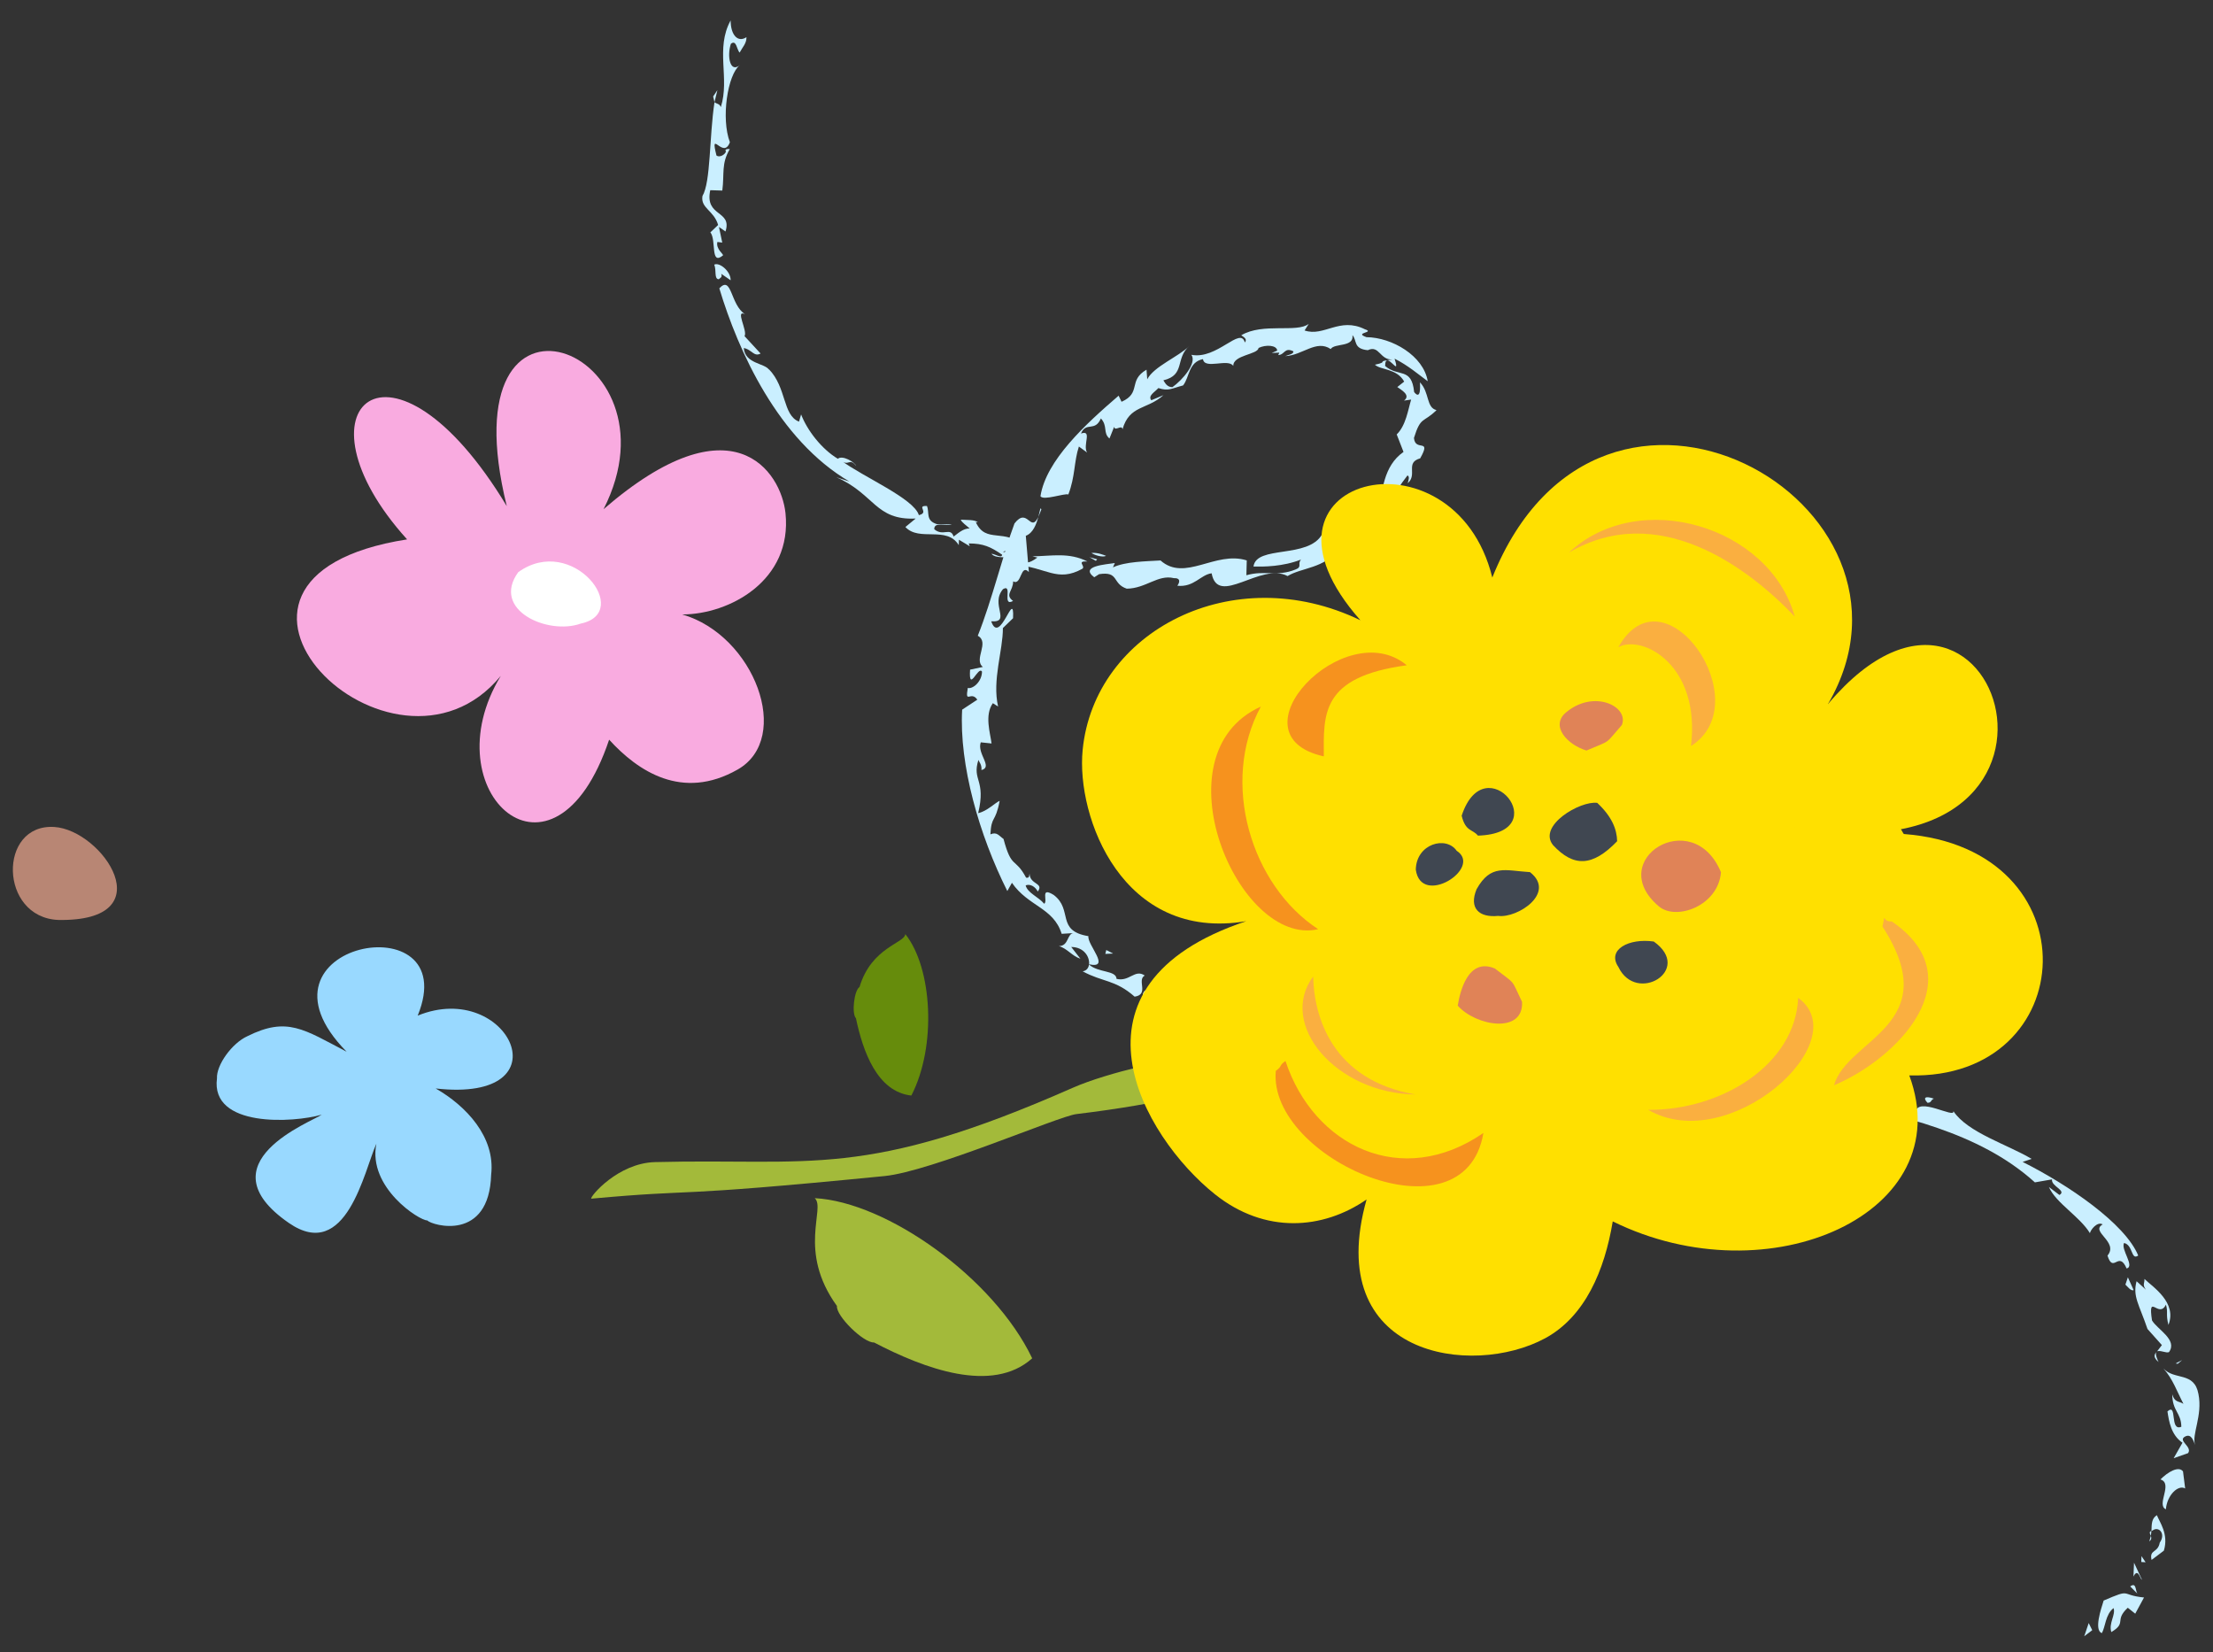 <svg width="71" height="53" viewBox="0 0 71 53" fill="none" xmlns="http://www.w3.org/2000/svg">
<rect x="0" y="0" width="71" height="53" fill="#333333" stroke="none"/>
<g opacity="0.65">
<path fill-rule="evenodd" clip-rule="evenodd" d="M1.868 29.511C1.774 29.476 1.871 29.511 1.871 29.511C5.298 29.57 3.291 26.622 1.738 26.528C-0.067 26.42 -0.033 29.427 1.868 29.511Z" fill="#FFB296"/>
</g>
<path d="M66.869 52.489L67.126 52.294L67.012 52.066L66.869 52.489Z" fill="#CAEFFF"/>
<path d="M68.505 51.765L68.787 51.246C67.997 51.167 68.42 50.945 67.492 51.344C67.405 51.623 67.179 52.285 67.431 52.39C67.552 52.193 67.544 51.79 67.81 51.586C67.884 51.802 67.647 52.068 67.738 52.355C68.247 52.051 67.821 51.99 68.266 51.575L68.505 51.765Z" fill="#CAEFFF"/>
<path d="M68.344 50.891L68.573 51.121C68.505 51.022 68.545 50.744 68.344 50.891Z" fill="#CAEFFF"/>
<path d="M68.448 50.574C68.599 50.267 68.672 50.688 68.719 50.672L68.466 50.129L68.448 50.574Z" fill="#CAEFFF"/>
<path d="M69.006 49.27L69.025 49.109C68.937 49.142 68.978 49.199 69.006 49.27Z" fill="#CAEFFF"/>
<path d="M69.2 48.605C69.031 48.709 69.032 48.882 69.026 49.109L69.062 49.096C69.26 48.947 69.495 49.201 69.292 49.486C69.229 49.831 68.95 49.695 69.029 50.041L69.423 49.744C69.587 49.21 69.28 48.82 69.2 48.605Z" fill="#CAEFFF"/>
<path d="M69.006 49.27L68.956 49.447C69.036 49.386 69.026 49.325 69.006 49.27Z" fill="#CAEFFF"/>
<path d="M68.705 49.918L68.699 50.107L68.838 50.116L68.705 49.918Z" fill="#CAEFFF"/>
<path d="M69.314 47.459C69.731 47.588 69.169 48.272 69.488 48.417C69.526 47.959 69.884 47.619 70.107 47.748L70.038 47.201C69.897 47.014 69.547 47.223 69.314 47.459Z" fill="#CAEFFF"/>
<path d="M70.517 46.484L70.431 46.359L70.517 46.484Z" fill="#CAEFFF"/>
<path d="M69.412 43.901C69.716 44.245 69.844 44.639 70.052 45.034C69.901 44.938 69.773 44.999 69.693 44.73C69.696 45.271 69.978 45.313 69.984 45.769C69.598 45.929 69.867 44.987 69.539 45.276C69.585 45.583 69.654 46.035 70.021 46.281L69.738 46.778L70.2 46.615C70.355 46.403 69.824 46.205 70.127 46.072C70.308 46 70.367 46.208 70.428 46.355C70.304 46.03 70.674 45.417 70.533 44.718C70.4 43.99 69.763 44.286 69.412 43.901Z" fill="#CAEFFF"/>
<path d="M69.868 43.749L70.009 43.63L69.801 43.738L69.868 43.749Z" fill="#CAEFFF"/>
<path d="M68.898 42.632L69.36 43.149L69.206 43.351C69.296 43.301 69.515 43.419 69.588 43.373C69.874 42.979 69.214 42.649 69.043 42.357C68.905 41.437 69.262 42.322 69.49 41.851C69.565 42.106 69.48 42.149 69.57 42.502C69.853 41.785 69.076 41.288 68.799 41.027C68.817 41.14 68.72 41.214 68.85 41.374L68.548 41.1C68.417 41.588 68.629 41.841 68.898 42.632Z" fill="#CAEFFF"/>
<path d="M69.253 43.692C69.152 43.48 69.153 43.389 69.201 43.355C69.117 43.442 69.066 43.534 69.253 43.692Z" fill="#CAEFFF"/>
<path d="M68.69 40.857L68.799 41.025L68.69 40.857Z" fill="#CAEFFF"/>
<path d="M68.453 41.383L68.269 40.975L68.19 41.209C68.239 41.253 68.372 41.431 68.453 41.383Z" fill="#CAEFFF"/>
<path d="M53.371 33.734C53.392 33.89 53.548 33.986 53.904 34.001C53.833 34.196 53.382 34.1 53.154 34.187C53.601 34.376 53.115 34.424 53.206 34.632C53.718 34.717 53.984 34.485 54.529 34.608C54.494 34.661 54.491 34.751 54.552 34.829C55.233 34.772 56.387 34.776 57.002 35.05C57.611 35.214 58.088 35.204 58.786 35.271C60.954 35.814 63.456 36.279 65.286 37.929L65.836 37.833C65.795 38.054 66.318 38.19 66.073 38.334L65.736 38.078C65.957 38.59 66.724 39.022 67.052 39.559C67.066 39.462 67.284 39.17 67.461 39.278C67.045 39.51 67.986 39.834 67.615 40.278C67.803 40.874 67.972 40.094 68.229 40.692C68.502 40.621 68.033 40.083 68.147 39.873C68.441 39.943 68.367 40.443 68.601 40.276C68.177 39.248 66.356 38.006 64.892 37.273L65.18 37.176C64.427 36.721 63.127 36.335 62.67 35.643C62.737 35.905 61.513 35.15 61.455 35.686C61.294 35.509 61.226 35.509 60.95 35.378L60.823 35.514C60.415 35.385 60.555 35.143 60.07 35.058C60.322 35.345 59.956 35.334 59.77 35.488C59.294 35.124 58.707 34.769 58.258 34.46C58.282 34.541 58.308 34.631 58.454 34.763C58.14 34.614 58.151 34.837 58.046 34.894C57.725 34.846 57.816 34.57 57.861 34.425C57.284 34.243 56.918 34.749 56.514 34.496L56.624 34.751C56.012 34.716 55.545 34.362 54.863 34.365C54.587 34.012 55.455 34.153 55.756 34.071C55.629 33.981 55.343 33.919 55.265 33.808C54.954 33.933 54.438 34.091 54.06 34.199C54.456 33.874 53.598 33.787 53.371 33.734Z" fill="#CAEFFF"/>
<path d="M55.266 33.808L55.48 33.706L55.252 33.704L55.266 33.808Z" fill="#CAEFFF"/>
<path d="M53.371 33.734L53.362 33.695C53.293 33.708 53.312 33.718 53.371 33.734Z" fill="#CAEFFF"/>
<path d="M57.085 35.084L57.002 35.051L56.895 35.025L57.085 35.084Z" fill="#CAEFFF"/>
<path d="M57.791 34.125L58.258 34.462C58.222 34.348 58.191 34.247 57.791 34.125Z" fill="#CAEFFF"/>
<path d="M61.839 35.376C61.979 35.376 61.931 35.288 62.045 35.244C61.789 35.154 61.674 35.198 61.839 35.376Z" fill="#CAEFFF"/>
<path d="M54.537 33.656L54.015 33.662L53.819 33.702L54.537 33.656Z" fill="#CAEFFF"/>
<path d="M44.084 33.596C44.482 33.955 45.17 33.856 45.712 33.991C46.747 33.982 45.932 33.408 46.891 33.502L46.645 34.045C47.611 34.142 48.959 34.4 49.836 33.999C49.898 34.075 50.06 34.181 49.799 34.233C50.443 34.284 50.233 33.462 51.066 33.746C50.222 34.009 51.284 34.11 51.02 34.437L50.891 34.462C51.438 34.486 52.181 34.382 52.536 34.444C52.569 34.3 52.285 34.039 52.769 34.079C52.576 34.026 52.678 33.87 52.712 33.726C52.193 33.832 51.938 33.703 51.611 33.862C51.359 33.639 51.807 33.821 51.552 33.599L51.131 33.733C50.842 33.654 51.458 33.575 51.006 33.483C50.939 33.588 50.553 33.669 50.198 33.603L50.309 33.548C50.026 33.594 49.651 33.456 49.745 33.787L49.462 33.436L49.492 33.657C48.754 33.486 48.543 32.94 47.545 33.098C47.766 33.19 47.539 33.282 47.41 33.309C47.791 33.504 47.928 33.203 48.311 33.217C48.34 33.438 47.66 33.622 48.106 33.804C47.631 33.489 47.141 33.73 47 33.16C46.397 33.045 46.131 33.277 45.532 33.072L45.562 32.994C45.39 33.334 45.087 32.768 44.57 33.068L44.884 33.19C44.845 33.333 44.685 33.317 44.459 33.312C44.494 33.26 44.494 33.26 44.435 33.179C44.324 33.422 43.621 33.345 43.52 33.404C43.804 33.498 44.2 33.354 44.553 33.34C44.352 33.469 44.368 33.688 44.084 33.596Z" fill="#CAEFFF"/>
<path d="M50.524 33.449L50.309 33.55L50.524 33.449Z" fill="#CAEFFF"/>
<path d="M41.437 32.651C41.073 32.504 41.589 32.458 41.267 32.263C40.839 32.348 41.617 32.725 41.178 32.9C40.981 32.692 40.533 32.866 40.373 32.834C40.588 32.726 40.577 32.372 40.529 32.286C40.357 32.346 40.077 32.105 39.833 32.039C40.38 32.388 39.283 32.041 39.766 32.393C39.663 32.595 39.043 32.573 38.865 32.336C38.929 32.2 39.104 32.29 39.258 32.336C39.466 32.108 38.927 32.069 38.927 31.799C38.229 32.015 36.441 31.307 36.687 32.057C36.825 32.263 37.056 32.197 37.284 32.234C36.73 31.919 37.414 31.93 37.506 31.841C37.722 32.018 38.231 31.977 38.051 32.154L37.555 32.237C38.814 32.826 40.675 33.249 42.248 33.451L41.577 33.311C41.692 33.171 42.011 33.219 42.274 33.18L42.033 32.722C42.219 32.786 42.415 32.757 42.37 32.897C42.641 32.768 42.555 32.647 42.445 32.485C42.953 32.499 43.002 32.669 43.434 32.472C42.688 31.996 42.681 32.638 41.816 32.165L41.437 32.651Z" fill="#CAEFFF"/>
<path d="M43.283 32.768L43.044 32.939L43.367 32.89L43.283 32.768Z" fill="#CAEFFF"/>
<path d="M42.788 33.603L42.935 33.403C42.558 33.278 42.579 33.407 42.788 33.603Z" fill="#CAEFFF"/>
<path d="M38.456 31.626L37.961 31.54L38.237 31.713C38.263 31.626 38.391 31.628 38.456 31.626Z" fill="#CAEFFF"/>
<path d="M34.735 31.159C35.38 31.51 35.774 31.419 36.403 31.972C36.88 31.901 36.463 31.439 36.727 31.294C36.41 31.075 36.238 31.502 35.822 31.401C35.811 31.121 35.236 31.211 34.939 30.941C34.924 31.048 34.863 31.14 34.735 31.159Z" fill="#CAEFFF"/>
<path d="M33.5 28.991C33.315 28.768 32.966 28.647 32.906 28.402C33.055 28.345 33.215 28.444 33.295 28.599C33.504 28.319 33.042 28.385 33.031 28.025C33.017 28.064 33.041 28.183 32.92 28.154C32.562 27.485 32.459 27.899 32.196 26.912C32.046 26.809 31.986 26.675 31.775 26.765C31.808 26.147 31.935 26.414 32.072 25.691C31.941 25.739 31.667 26.027 31.383 26.084C31.642 25.006 31.177 25.043 31.391 24.378C31.416 24.449 31.504 24.532 31.488 24.703C31.869 24.604 31.336 24.179 31.466 23.813L31.812 23.85C31.775 23.53 31.578 22.944 31.854 22.557L32.022 22.665C31.827 21.817 32.179 20.872 32.176 20.147L32.502 19.832C32.548 18.828 32.083 20.737 31.801 19.931C32.456 19.974 31.758 19.385 32.181 18.898C32.506 18.714 32.132 19.482 32.502 19.278C32.226 19.069 32.503 18.967 32.505 18.65C32.778 18.804 32.736 18.066 33.009 18.35L32.911 17.188C33.147 17.099 33.252 16.809 33.311 16.586C33.055 17.11 32.967 16.248 32.548 16.792C32.199 17.712 31.823 19.266 31.37 20.395C31.764 20.606 31.225 21.154 31.534 21.395L31.123 21.482C31.073 22.255 31.387 21.338 31.506 21.546C31.5 21.88 31.198 22.114 31.05 22.068C30.955 22.613 31.151 22.142 31.355 22.445L30.869 22.765C30.769 24.533 31.419 26.797 32.318 28.584L32.466 28.319C32.989 29.08 33.801 29.114 34.061 29.956L34.442 29.933C34.23 29.949 34.295 30.348 33.972 30.35C34.243 30.426 34.394 30.67 34.663 30.755L34.368 30.378C34.779 30.38 34.966 30.698 34.94 30.934C35.662 31.086 34.873 30.305 34.92 30.031C33.869 29.858 34.437 29.187 33.806 28.709C33.35 28.427 33.634 28.915 33.5 28.991Z" fill="#CAEFFF"/>
<path d="M33.805 30.32L33.972 30.347L33.805 30.32Z" fill="#CAEFFF"/>
<path d="M33.312 16.586L33.409 16.345C33.38 16.235 33.366 16.384 33.312 16.586Z" fill="#CAEFFF"/>
<path d="M34.941 30.942L34.942 30.933H34.933L34.941 30.942Z" fill="#CAEFFF"/>
<path d="M35.712 30.589L35.493 30.476L35.462 30.6L35.712 30.589Z" fill="#CAEFFF"/>
<path d="M34.997 14.607L34.877 14.517L34.997 14.607Z" fill="#CAEFFF"/>
<path d="M40.8 11.326L40.649 11.333L40.8 11.326Z" fill="#CAEFFF"/>
<path d="M37.233 17.979C36.75 18.008 36.105 18.014 35.707 18.201L35.767 18.062C35.5 18.106 34.621 18.154 35.107 18.518L35.262 18.419C35.916 18.318 35.668 18.722 36.15 18.884C36.766 18.877 37.15 18.422 37.66 18.546C37.89 18.539 37.848 18.684 37.773 18.79C38.309 18.847 38.521 18.433 38.873 18.391C39.077 19.483 40.446 18.025 41.31 18.479C41.752 18.209 42.511 18.229 42.915 17.635C42.769 18.049 43.44 17.339 43.507 17.665C43.331 17.196 45.137 16.605 44.511 15.993C45.199 15.463 44.57 15.996 45.157 15.251C45.243 15.29 45.176 15.435 45.164 15.501C45.487 15.223 45.074 14.843 45.564 14.703C45.94 14.032 45.406 14.51 45.364 14.05C45.583 13.342 45.664 13.576 46.088 13.156C45.752 13.077 45.869 12.588 45.557 12.266C45.561 12.374 45.594 12.857 45.37 12.577C45.29 11.765 44.863 12.108 44.439 11.74C44.446 11.174 44.957 12.183 44.742 11.505C45.18 11.726 45.5 12.005 45.806 12.23C45.674 11.414 44.658 10.823 43.841 10.816C43.41 10.665 44.136 10.674 43.789 10.562C42.976 10.159 42.476 10.814 41.855 10.601L41.989 10.389C41.607 10.687 40.521 10.343 39.823 10.755C39.94 10.833 40.015 10.888 39.938 10.987C39.799 10.456 39.049 11.543 38.224 11.382C38.407 11.644 37.945 12.186 37.613 12.421C37.435 12.416 37.377 12.278 37.325 12.2C38.044 12.029 37.691 11.492 38.163 11.096C37.797 11.453 37.023 11.753 36.807 12.167L36.784 11.859C36.179 12.21 36.634 12.599 35.983 12.889L35.889 12.693C34.835 13.601 33.562 14.762 33.381 15.919C33.477 16.069 34.148 15.816 34.276 15.862C34.499 15.283 34.453 14.816 34.614 14.324L34.877 14.517C34.729 14.28 35.056 13.776 34.681 13.908C34.848 13.512 35.126 13.87 35.321 13.423C35.547 13.673 35.38 13.885 35.595 14.067L35.747 13.688C35.757 13.858 36 13.6 36.013 13.773C36.236 12.991 36.798 13.15 37.327 12.677L36.938 12.839C36.822 12.694 37.041 12.585 37.164 12.449C37.495 12.554 37.575 12.465 37.957 12.364C38.166 12.101 38.126 11.616 38.595 11.52C38.645 11.867 39.401 11.485 39.568 11.739C39.556 11.384 40.358 11.377 40.378 11.162C40.608 11.05 40.963 11.068 40.977 11.247L40.8 11.323L41.045 11.312L41.01 11.391C41.224 11.38 41.206 11.128 41.497 11.271C41.5 11.363 41.352 11.376 41.235 11.424C41.791 11.399 42.228 10.884 42.694 11.197C42.811 11.001 43.445 11.148 43.391 10.753C43.547 10.919 43.406 11.188 43.884 11.234C44.254 11.056 44.268 11.558 44.68 11.532C44.086 11.604 44.604 11.596 44.112 11.7C44.299 11.875 44.815 11.815 45.051 12.241L44.83 12.416C44.957 12.508 45.273 12.677 45.046 12.851L45.274 12.818C45.175 13.145 45.105 13.653 44.811 13.936L45.029 14.497C44.377 14.954 44.346 15.761 44.234 16.41C44.055 16.594 43.758 16.826 43.694 16.756L43.748 16.448C43.551 16.756 42.968 16.698 43.034 17.108C42.778 17.393 42.667 17.05 42.42 17.136C41.971 17.936 40.304 17.48 40.216 18.175C40.539 18.181 41.162 18.179 41.742 17.949C41.617 18.083 41.788 18.184 41.569 18.267C40.962 18.512 40.592 18.282 39.988 18.453L40 17.977C38.988 17.66 38.019 18.676 37.233 17.979Z" fill="#CAEFFF"/>
<path d="M44.08 15.95L43.633 16.099L43.822 16.202C43.873 16.084 43.952 15.992 44.08 15.95Z" fill="#CAEFFF"/>
<path d="M43.821 16.202L43.747 16.45L43.868 16.228L43.821 16.202Z" fill="#CAEFFF"/>
<path d="M35.487 17.832C35.396 17.796 35.215 17.72 35.016 17.738C35.13 17.817 35.378 17.885 35.487 17.832Z" fill="#CAEFFF"/>
<path d="M34.953 17.874L35.158 17.991L35.2 17.942L34.953 17.874Z" fill="#CAEFFF"/>
<path d="M24.402 11.341L23.887 10.783C23.994 10.617 23.568 9.909 23.905 10.081C23.425 9.777 23.486 8.815 23.078 9.249C23.683 11.261 24.97 14.112 27.253 15.448L26.831 15.308C28.061 15.847 28.081 16.697 29.378 16.634L29.048 16.906C29.495 17.388 30.371 16.855 30.76 17.487L30.766 17.314L31.113 17.523L31.078 17.433C31.549 17.433 31.782 17.541 32.151 17.794C32.14 17.926 31.944 17.776 31.808 17.764C31.956 17.944 32.354 17.838 32.67 17.902C32.891 18.07 32.617 18.077 32.567 18.121C33.566 18.187 33.912 18.702 34.733 18.241C34.823 18.147 34.528 17.993 34.887 18.011C34.297 17.712 33.739 17.838 33.124 17.847L33.283 17.886C32.677 18.323 32.968 17.709 32.179 17.707C32.437 17.564 32.747 17.643 32.911 17.546C32.221 16.909 31.635 17.463 31.307 16.751L31.373 16.758C31.277 16.663 31.026 16.687 30.825 16.67C30.851 16.758 31.013 16.859 31.111 16.955C30.908 16.937 30.707 17.135 30.595 17.212C30.494 16.899 30.258 17.221 29.974 16.977C29.967 16.721 30.356 16.888 30.536 16.815H30.062C29.683 16.698 29.83 16.445 29.739 16.231C29.375 16.216 29.833 16.443 29.48 16.525C29.324 15.992 27.69 15.298 26.997 14.78C27.225 14.967 27.254 14.671 27.468 14.947C27.419 14.818 27.022 14.592 26.881 14.717C26.358 14.406 25.894 13.799 25.702 13.294L25.635 13.526C25.104 13.32 25.241 12.427 24.667 11.843L24.672 11.859C24.534 11.648 23.898 11.67 23.863 11.164C24.123 11.213 24.188 11.458 24.402 11.341Z" fill="#CAEFFF"/>
<path d="M23.138 8.782L23.441 8.991C23.45 8.706 23.085 8.404 22.915 8.489C22.992 8.673 22.904 8.951 23.06 8.958C23.095 8.918 23.189 8.902 23.138 8.782Z" fill="#CAEFFF"/>
<path d="M23.126 3.437C23.092 3.324 22.985 3.333 22.923 3.278C22.752 4.416 22.806 5.833 22.537 6.288C22.473 6.683 22.902 6.745 23.04 7.217L22.791 7.454C22.99 7.699 22.781 8.532 23.194 8.194C23.229 8.159 22.96 7.994 23.016 7.762L23.172 7.782L23.066 7.279L23.276 7.426C23.5 6.731 22.601 6.972 22.787 6.101L23.174 6.113C23.245 5.552 23.136 5.256 23.414 4.782C23.414 4.782 23.222 4.76 23.291 4.861C23.263 4.955 23.096 5.065 22.987 4.99C22.762 4.102 23.207 5.139 23.417 4.562C23.13 3.806 23.338 2.399 23.74 2.083C23.424 2.362 23.317 1.805 23.449 1.405C23.63 1.26 23.635 1.595 23.73 1.687C23.82 1.515 23.954 1.393 23.949 1.192C23.68 1.372 23.443 1.138 23.441 0.655C22.941 1.567 23.422 2.508 23.126 3.437Z" fill="#CAEFFF"/>
<path d="M22.88 3.095L22.923 3.279L23.017 2.891L22.88 3.095Z" fill="#CAEFFF"/>
<path d="M34.532 35.739C40.12 35.064 41.431 33.902 38.228 33.925C37.721 33.927 35.563 34.392 34.427 34.891C27.71 37.854 26.048 37.148 21.008 37.279C19.822 37.314 18.928 38.384 18.968 38.452C22.57 38.123 21.194 38.436 28.376 37.727C29.875 37.58 33.945 35.812 34.532 35.739Z" fill="#A3BA3A"/>
<path fill-rule="evenodd" clip-rule="evenodd" d="M47.878 18.527C46.653 13.552 39.566 15.296 43.646 19.897C39.549 17.922 35.109 20.256 34.735 24.056C34.52 26.217 36.022 30.225 39.984 29.55C33.837 31.596 36.664 36.464 38.978 38.31C40.584 39.592 42.443 39.447 43.844 38.478C42.423 43.532 47.233 44.203 49.579 42.927C50.853 42.232 51.48 40.757 51.742 39.181C56.76 41.656 62.888 38.914 61.256 34.498C66.78 34.647 67.21 27.22 61.082 26.754C61.071 26.745 61.067 26.731 61.058 26.721L58.655 22.573C62.401 16.128 51.365 9.845 47.878 18.527Z" fill="#FFE000"/>
<path d="M58.658 22.573L56.674 26.34C68.16 29.09 64.249 15.967 58.658 22.573Z" fill="#FFE000"/>
<path fill-rule="evenodd" clip-rule="evenodd" d="M45.133 21.341C42.375 21.713 42.464 22.902 42.472 24.264C39.401 23.581 43.146 19.687 45.133 21.341Z" fill="#F6921E"/>
<path fill-rule="evenodd" clip-rule="evenodd" d="M54.252 23.932C54.568 21.315 52.682 20.347 51.922 20.761C53.4 18.126 56.458 22.534 54.252 23.932Z" fill="#FAAF40"/>
<path fill-rule="evenodd" clip-rule="evenodd" d="M50.335 17.727C52.588 15.618 56.778 16.881 57.581 19.778C56.045 18.163 53.18 16.059 50.335 17.727Z" fill="#FAAF40"/>
<path fill-rule="evenodd" clip-rule="evenodd" d="M45.417 35.111C42.851 35.074 40.992 32.853 42.13 31.326C42.16 32.616 42.734 34.649 45.417 35.111Z" fill="#FAAF40"/>
<path fill-rule="evenodd" clip-rule="evenodd" d="M47.417 26.806C47.242 26.592 47.02 26.684 46.895 26.167C47.647 23.877 49.961 26.726 47.417 26.806Z" fill="#404751"/>
<path fill-rule="evenodd" clip-rule="evenodd" d="M45.423 27.896C45.441 27.063 46.395 26.804 46.734 27.291C47.586 27.845 45.591 29.117 45.423 27.896Z" fill="#404751"/>
<path fill-rule="evenodd" clip-rule="evenodd" d="M49.087 27.977C49.939 28.645 48.682 29.462 48.069 29.381C47.447 29.443 47.123 29.131 47.373 28.526C47.828 27.71 48.288 27.928 49.087 27.977Z" fill="#404751"/>
<path fill-rule="evenodd" clip-rule="evenodd" d="M51.244 25.755C51.717 26.199 51.874 26.601 51.883 26.985C51.087 27.813 50.482 27.815 49.825 27.109C49.327 26.484 50.699 25.682 51.244 25.755Z" fill="#404751"/>
<path fill-rule="evenodd" clip-rule="evenodd" d="M47.961 31.069C48.658 31.612 48.458 31.365 48.832 32.138C48.887 33.173 47.359 32.923 46.769 32.261C46.838 31.823 47.097 30.703 47.961 31.069Z" fill="#E08357"/>
<path fill-rule="evenodd" clip-rule="evenodd" d="M55.214 27.981C55.129 29.057 53.781 29.548 53.221 29.075C51.456 27.585 54.312 25.805 55.214 27.981Z" fill="#E08357"/>
<path fill-rule="evenodd" clip-rule="evenodd" d="M40.932 34.352C41.158 34.188 41.015 34.196 41.242 34.035C42.145 36.766 44.966 38.152 47.592 36.345C46.987 39.944 40.671 37.174 40.932 34.352Z" fill="#F6921E"/>
<path fill-rule="evenodd" clip-rule="evenodd" d="M50.257 22.842C51.158 22.104 52.272 22.672 52.034 23.258C51.46 23.911 51.721 23.723 50.899 24.076C50.285 23.892 49.715 23.279 50.257 22.842Z" fill="#E08357"/>
<path fill-rule="evenodd" clip-rule="evenodd" d="M60.395 29.721C60.508 29.211 60.358 29.579 60.696 29.559C63.374 31.395 60.872 33.964 58.841 34.814C59.261 33.318 62.442 32.886 60.395 29.721Z" fill="#FAAF40"/>
<path fill-rule="evenodd" clip-rule="evenodd" d="M51.922 31.018C51.547 30.462 52.262 30.089 53.058 30.203C54.337 31.115 52.501 32.23 51.922 31.018Z" fill="#404751"/>
<path fill-rule="evenodd" clip-rule="evenodd" d="M57.691 32.009C59.591 33.394 55.476 37.105 52.88 35.603C55.234 35.617 57.6 34.155 57.691 32.009Z" fill="#FAAF40"/>
<path fill-rule="evenodd" clip-rule="evenodd" d="M40.451 22.667C39.133 25.093 40.139 28.404 42.291 29.807C39.73 30.405 37.075 24.187 40.451 22.667Z" fill="#F6921E"/>
<path fill-rule="evenodd" clip-rule="evenodd" d="M29.045 29.965C29.029 30.257 27.959 30.381 27.576 31.662C27.402 31.771 27.319 32.519 27.461 32.663C27.683 33.722 28.14 35.024 29.239 35.144C30.057 33.561 29.912 31.046 29.045 29.965Z" fill="#668C0C"/>
<path fill-rule="evenodd" clip-rule="evenodd" d="M26.139 38.436C26.503 38.756 25.57 40.124 26.852 41.895C26.817 42.212 27.708 43.085 28.043 43.065C29.655 43.906 31.835 44.722 33.116 43.573C31.882 40.988 28.441 38.553 26.139 38.436Z" fill="#A3BA3A"/>
<path d="M11.121 33.738C9.747 33.021 9.214 32.603 7.935 33.241C7.442 33.465 6.939 34.164 6.961 34.593C6.751 36.182 9.423 36.02 10.323 35.757C10.027 35.976 6.473 37.3 9.267 39.231C11.115 40.509 11.686 37.548 12.075 36.688C11.794 38.102 13.465 39.158 13.705 39.149C13.868 39.315 15.694 39.843 15.758 37.682C15.898 36.473 14.951 35.473 13.978 34.917C18.221 35.395 16.31 31.392 13.401 32.58C14.907 28.896 7.679 30.245 11.121 33.738Z" fill="#99D9FF"/>
<path fill-rule="evenodd" clip-rule="evenodd" d="M16.067 21.681C12.603 25.895 5.091 18.549 13.061 17.303C9.224 13.063 12.56 10.104 16.259 16.236C14.272 8.177 21.997 11.166 19.364 16.334C23.509 12.75 25.061 15.132 25.201 16.461C25.425 18.62 23.405 19.71 21.888 19.711C24.201 20.377 25.437 23.677 23.666 24.686C21.883 25.7 20.456 24.73 19.543 23.728C17.777 28.993 13.799 25.411 16.067 21.681Z" fill="#F9ABE0"/>
<path fill-rule="evenodd" clip-rule="evenodd" d="M18.628 20.005C17.581 20.38 15.746 19.573 16.627 18.354C18.371 17.103 20.326 19.656 18.628 20.005Z" fill="white"/>
</svg>
